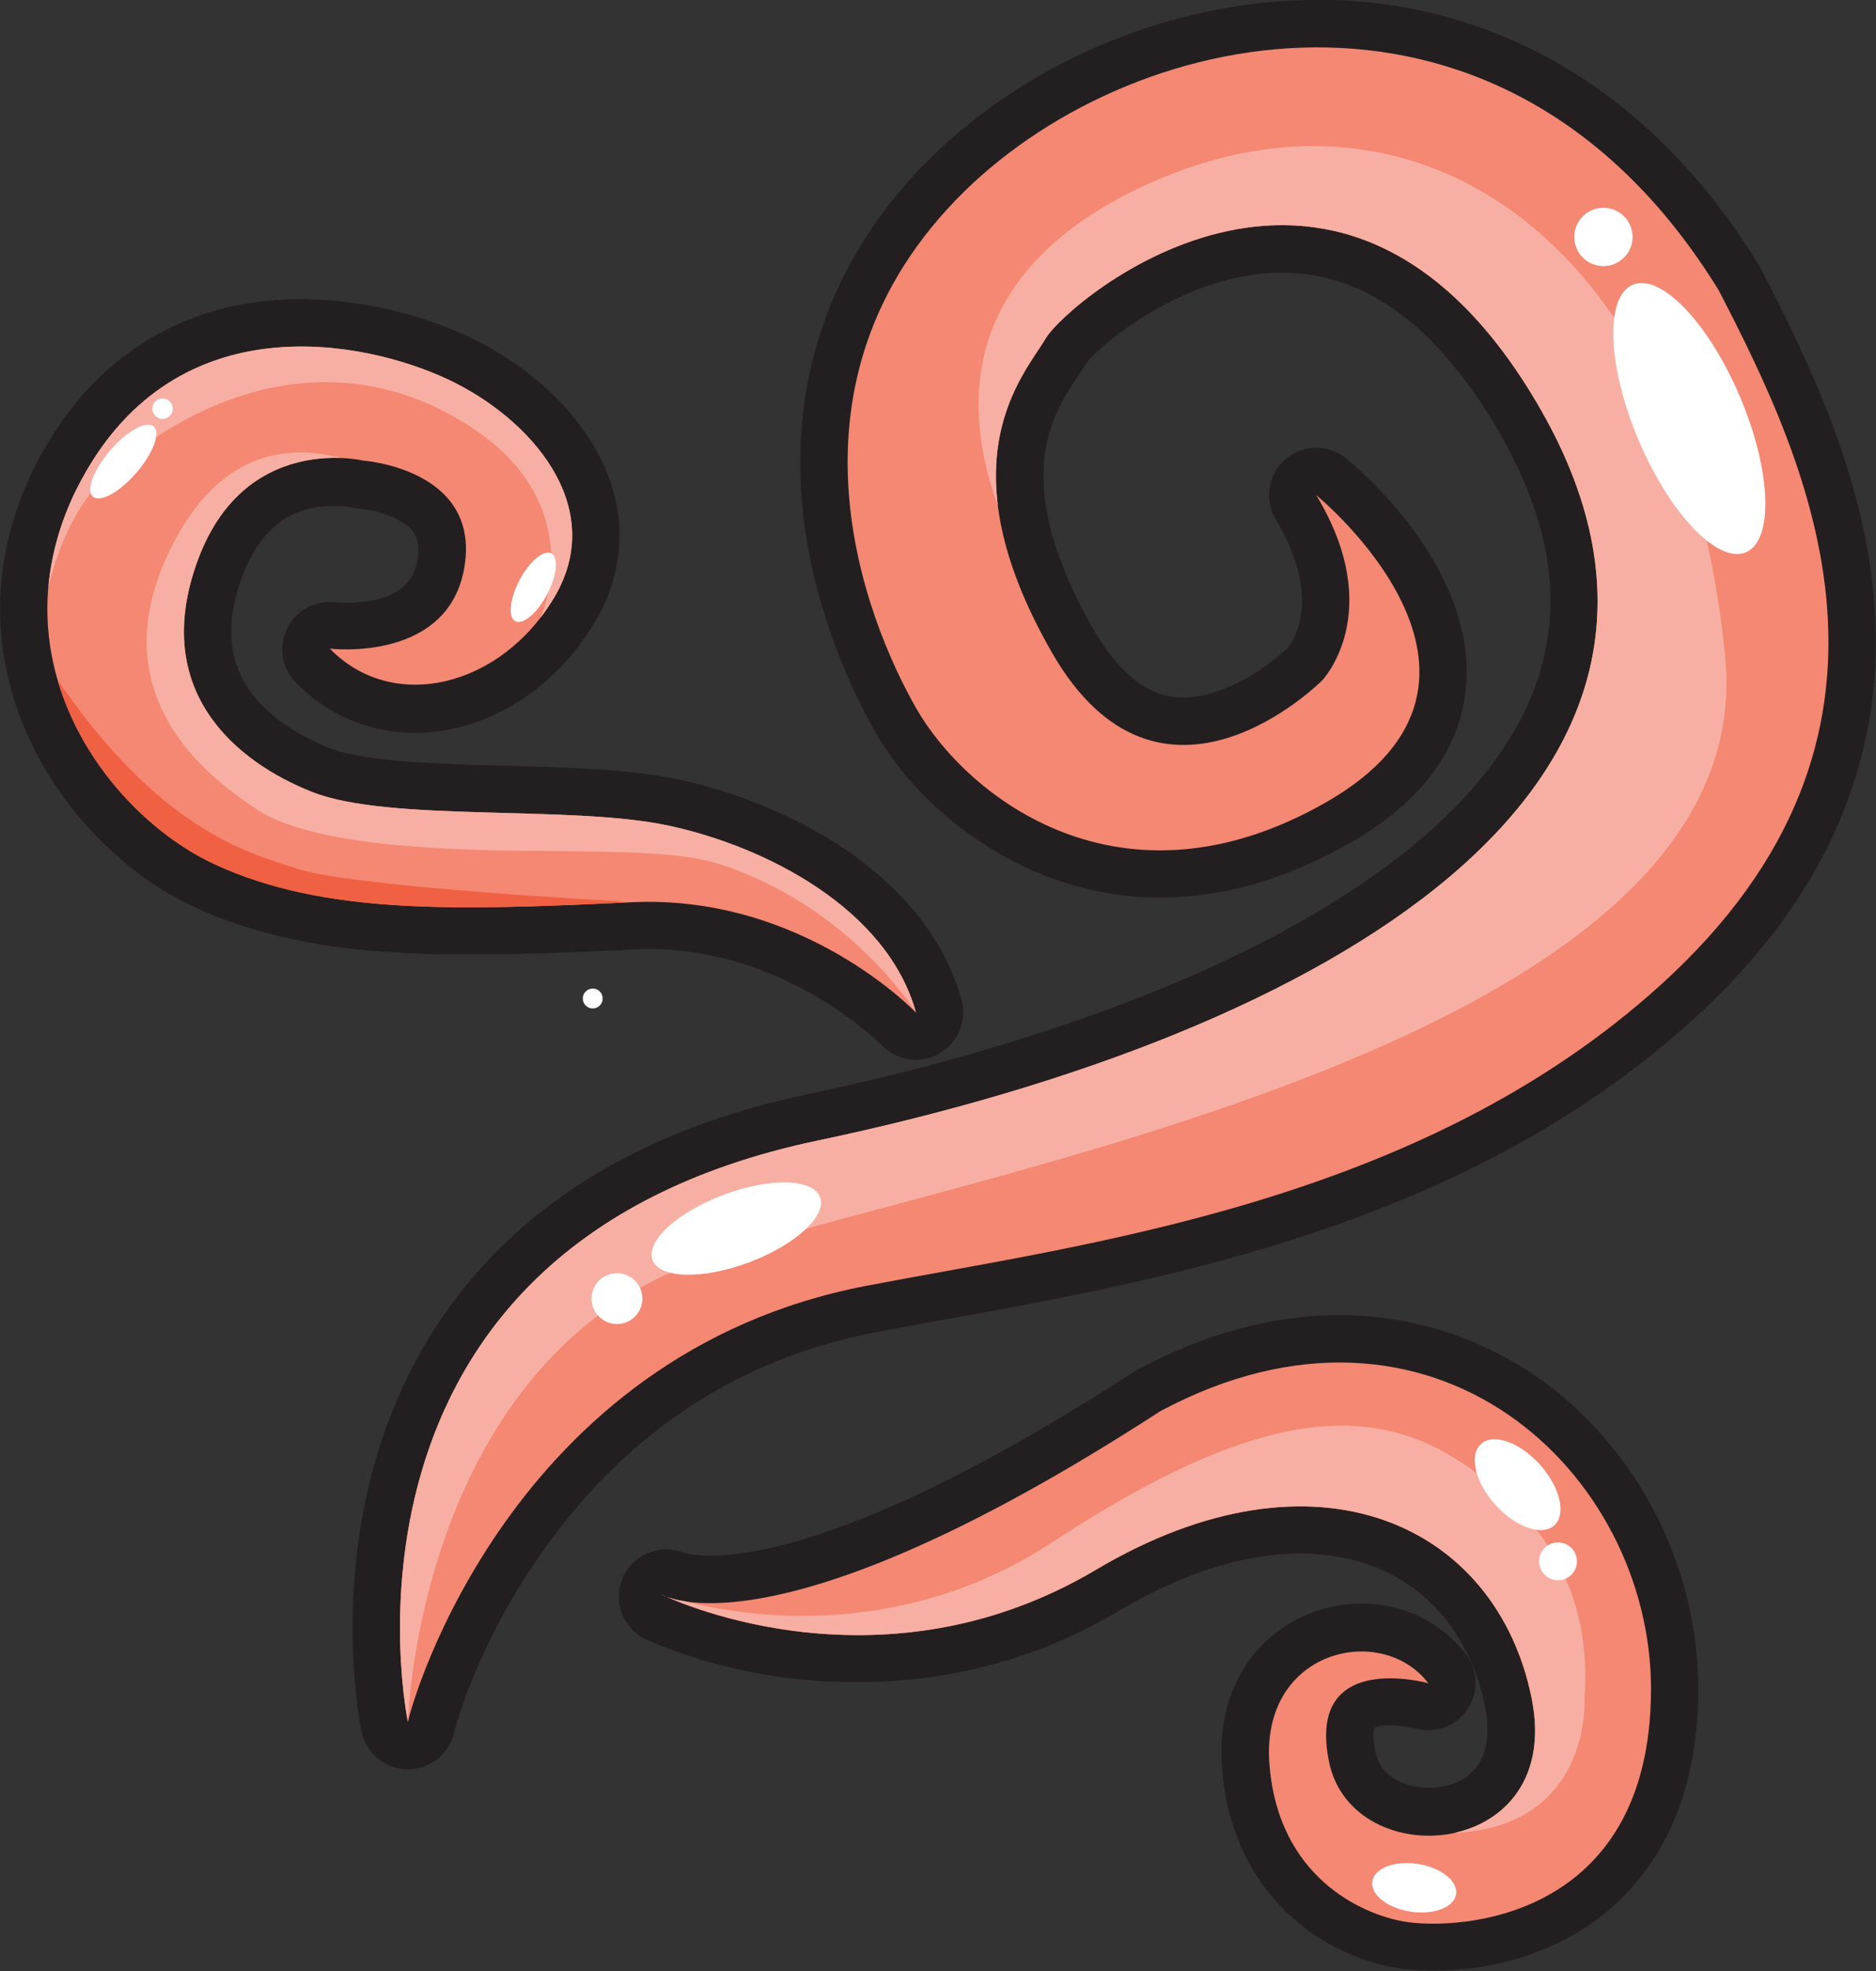<svg width="594" height="624" viewBox="0 0 594 624" fill="none" xmlns="http://www.w3.org/2000/svg">
<rect x="0" y="0" width="594" height="624" fill="#333333" stroke="none"/>
<g clip-path="url(#clip0_6378_827)">
<path d="M114.701 300.711L116.791 300.921L118.451 301.061H118.911L121.011 301.231L123.111 301.381L125.251 301.521L127.101 301.631L129.571 301.761L131.331 301.841L133.891 301.941L136.051 302.011L138.261 302.071H140.471H142.661H144.901H151.641H153.911H156.181H158.481H160.751L165.391 301.971L167.771 301.901L170.121 301.831L174.881 301.671L179.631 301.501L184.511 301.301L191.911 300.971L200.841 300.561C202.361 300.491 203.911 300.451 205.431 300.451C249.181 300.451 278.741 330.451 279.161 330.871C281.469 333.281 284.515 334.853 287.817 335.337C291.119 335.822 294.488 335.191 297.391 333.546C300.295 331.9 302.566 329.333 303.847 326.252C305.127 323.17 305.343 319.749 304.461 316.531C304.241 315.711 303.981 314.901 303.721 314.091L303.641 313.831C303.371 312.971 303.081 312.111 302.771 311.261C301.387 307.459 299.688 303.779 297.691 300.261C296.931 298.901 296.111 297.541 295.251 296.261C294.791 295.551 294.321 294.851 293.841 294.151C291.206 290.366 288.277 286.795 285.081 283.471C284.981 283.351 284.871 283.241 284.781 283.151C278.033 276.291 270.439 270.32 262.181 265.381C247.444 256.586 231.364 250.269 214.581 246.681C199.501 243.481 179.511 242.931 160.171 242.401C141.561 241.901 122.321 241.401 109.981 238.501C108.097 238.079 106.246 237.525 104.441 236.841L103.491 236.461C102.851 236.201 102.211 235.931 101.561 235.641C100.911 235.351 100.291 235.071 99.651 234.761C99.231 234.561 98.811 234.361 98.381 234.141C97.951 233.921 97.381 233.621 96.811 233.341C96.241 233.061 95.571 232.671 94.961 232.341L93.681 231.591L92.241 230.711C90.901 229.851 89.581 228.941 88.331 227.991C87.941 227.691 87.551 227.391 87.171 227.081C86.251 226.351 85.351 225.561 84.471 224.741L83.771 224.081C82.037 222.405 80.461 220.574 79.061 218.611C78.821 218.271 78.591 217.931 78.351 217.611C77.35 216.082 76.484 214.469 75.761 212.791C75.591 212.391 75.421 211.981 75.261 211.561C74.185 208.701 73.531 205.699 73.321 202.651C73.321 201.961 73.251 201.251 73.241 200.551V200.461C73.241 199.731 73.241 198.971 73.241 198.221C73.301 197.011 73.421 195.771 73.591 194.521C74.172 190.597 75.154 186.744 76.521 183.021C76.761 182.361 77.011 181.711 77.261 181.091L77.461 180.601C77.691 180.041 77.921 179.501 78.181 178.951L78.271 178.741C78.521 178.201 78.771 177.681 79.041 177.151L79.241 176.761C79.471 176.321 79.701 175.881 79.961 175.431L80.101 175.171C80.361 174.721 80.631 174.281 80.911 173.841L81.111 173.521C81.344 173.161 81.585 172.801 81.831 172.441L81.981 172.211C82.261 171.821 82.551 171.431 82.871 171.011L83.031 170.821C83.271 170.511 83.511 170.211 83.731 169.951L83.941 169.701C84.231 169.361 84.521 169.041 84.771 168.771L84.981 168.561L85.741 167.801L85.931 167.601L86.741 166.861L86.971 166.671C87.221 166.451 87.461 166.251 87.671 166.091L87.941 165.871L88.751 165.251L88.941 165.081L89.771 164.511L89.971 164.381L90.781 163.881L90.911 163.801C91.201 163.631 91.501 163.481 91.801 163.321L92.041 163.191C92.311 163.051 92.581 162.911 92.811 162.811L92.961 162.731L93.791 162.361L94.091 162.241L94.841 161.941L95.071 161.851L95.981 161.541L96.151 161.481L96.921 161.241H97.081L97.951 161.001L98.211 160.941L98.951 160.771H99.151L100.041 160.591L100.951 160.441H101.211L102.011 160.341H102.221L103.011 160.261H103.131L103.911 160.201H104.721H105.631H106.501H107.321C108.663 160.242 110 160.382 111.321 160.621C112.077 160.835 112.856 160.953 113.641 160.971C117.641 161.291 126.981 163.481 130.701 168.191C131.701 169.511 133.041 171.871 132.241 177.041C130.811 186.171 123.181 190.811 109.531 190.811C107.531 190.811 106.201 190.671 106.191 190.671C105.587 190.599 104.979 190.563 104.371 190.561C101.424 190.561 98.543 191.429 96.087 193.057C93.63 194.684 91.707 196.999 90.559 199.713C89.41 202.426 89.086 205.418 89.627 208.315C90.168 211.212 91.55 213.885 93.601 216.001C98.489 221.082 104.356 225.119 110.847 227.869C117.339 230.619 124.321 232.025 131.371 232.001C150.371 232.001 169.441 222.101 182.501 205.491C182.671 205.301 182.831 205.091 182.991 204.891L183.471 204.231C184.111 203.381 184.751 202.491 185.361 201.611L185.481 201.431L186.051 200.591C186.971 199.211 187.761 197.961 188.471 196.751C191.551 191.587 193.77 185.957 195.041 180.081C195.301 178.841 195.521 177.591 195.691 176.351C196.113 173.303 196.25 170.223 196.101 167.151V166.981C195.885 162.845 195.18 158.75 194.001 154.781C193.831 154.221 193.661 153.651 193.481 153.111C193.121 152.021 192.721 150.921 192.281 149.821C191.841 148.721 191.401 147.691 190.911 146.661C190.421 145.631 189.911 144.601 189.381 143.581C189.111 143.081 188.831 142.581 188.551 142.091C187.731 140.641 186.821 139.181 185.851 137.741L184.901 136.361C176.271 124.081 163.141 113.491 147.941 106.401C132.146 99.19 115.067 95.219 97.711 94.721H95.511H95.391C92.281 94.721 89.161 94.851 86.111 95.121H85.741C84.181 95.261 82.631 95.441 81.171 95.641L78.741 96.001C63.429 98.362 49.023 104.758 37.001 114.531C35.791 115.531 34.791 116.381 33.841 117.231C33.121 117.881 32.391 118.551 31.681 119.231C28.632 122.168 25.783 125.305 23.151 128.621C22.151 129.831 21.231 131.101 20.291 132.391C19.151 133.981 18.011 135.661 16.911 137.391C16.331 138.291 15.761 139.221 15.191 140.171C14.291 141.681 13.551 142.971 12.871 144.171L12.811 144.281C12.331 145.171 11.861 146.061 11.411 146.941L10.941 147.881C10.641 148.491 10.331 149.111 10.041 149.721L9.511 150.851L8.761 152.501C8.591 152.901 8.411 153.301 8.231 153.731C8.051 154.161 7.791 154.731 7.551 155.341L7.071 156.531C6.891 156.981 6.721 157.431 6.551 157.881L6.371 158.341C6.251 158.671 6.121 159.001 5.991 159.341C5.861 159.681 5.761 159.991 5.651 160.341L5.551 160.621C5.191 161.621 4.851 162.691 4.551 163.711C4.551 163.711 4.341 164.391 4.271 164.601C4.091 165.211 3.911 165.821 3.741 166.431L3.501 167.281C3.331 167.911 3.161 168.531 3.011 169.141L2.811 169.921C2.651 170.581 2.501 171.251 2.351 171.921L2.231 172.471C1.36 176.481 0.742 180.543 0.381 184.631C-0.714 197.431 0.797 210.32 4.821 222.521V222.651C6.425 227.516 8.387 232.255 10.691 236.831C11.131 237.721 11.591 238.601 12.061 239.471V239.541C14.409 243.889 17.041 248.079 19.941 252.081L20.061 252.251C20.581 252.971 21.111 253.681 21.671 254.401L21.791 254.571C24.081 257.571 26.541 260.461 29.071 263.161L29.381 263.491C29.911 264.051 30.441 264.611 30.971 265.151L31.361 265.551L32.961 267.141L33.301 267.471C33.911 268.051 34.511 268.621 35.131 269.191L35.231 269.281C36.541 270.501 37.901 271.691 39.231 272.821L39.661 273.191L41.251 274.481L41.831 274.941C42.311 275.321 42.831 275.691 43.261 276.041L43.901 276.531L45.421 277.651L45.961 278.041L47.751 279.291L48.021 279.481L50.111 280.861L50.591 281.171L52.241 282.171L52.941 282.591L54.311 283.401L55.111 283.851L56.451 284.601L57.241 285.021L58.711 285.781L59.371 286.111C60.081 286.471 60.791 286.811 61.501 287.111C62.731 287.681 63.961 288.231 65.201 288.761L66.201 289.161L66.771 289.391C67.511 289.701 68.251 290.011 68.961 290.281C69.351 290.441 69.751 290.591 70.141 290.731L70.921 291.021C71.531 291.251 72.141 291.491 72.771 291.711C73.178 291.864 73.588 292.004 74.001 292.131L74.901 292.441L76.601 293.021L77.881 293.421L78.681 293.671L80.431 294.211L81.851 294.621L82.741 294.871L84.341 295.311L85.701 295.661L86.641 295.901L88.281 296.311C88.751 296.431 89.231 296.531 89.701 296.641L90.471 296.821L92.241 297.221L93.601 297.501L94.661 297.711L96.211 298.021L97.741 298.301L98.541 298.451L100.271 298.751L101.941 299.081L102.801 299.211L104.411 299.461L106.911 299.811L108.491 300.021L110.021 300.211L110.961 300.321L112.641 300.521L114.701 300.711Z" fill="#231F20"/>
<path d="M424.149 416.311C403.089 416.311 381.599 422.101 360.289 433.511C359.929 433.701 359.569 433.921 359.219 434.141C280.939 484.881 241.419 492.461 224.859 492.461C222.902 492.475 220.946 492.342 219.009 492.061L218.459 491.971L217.929 491.861L217.509 491.771L217.149 491.681L216.599 491.521L216.189 491.381C214.514 490.75 212.739 490.428 210.949 490.431C207.722 490.43 204.58 491.47 201.991 493.396C199.402 495.323 197.503 498.033 196.577 501.125C195.65 504.216 195.746 507.524 196.849 510.557C197.951 513.59 200.003 516.186 202.699 517.961C203.376 518.409 204.088 518.8 204.829 519.131L206.369 519.791L208.639 520.731L210.759 521.561C211.559 521.861 212.409 522.181 213.319 522.501L214.689 522.991L216.109 523.481L217.649 523.991L219.239 524.501L220.939 525.081L222.709 525.611L224.709 526.171L226.899 526.761C228.899 527.301 231.029 527.821 233.039 528.271L233.339 528.341L235.259 528.761L235.699 528.851L237.449 529.211L238.039 529.331L239.879 529.681L242.199 530.101L242.749 530.191L245.169 530.581C245.819 530.691 246.479 530.781 247.169 530.891L247.569 530.951L249.799 531.241H250.169C252.819 531.571 255.499 531.851 258.169 532.061H258.539L260.859 532.231H261.539L263.679 532.341H264.439L266.439 532.421H267.289H269.289H273.129C273.839 532.421 274.559 532.421 275.239 532.421H276.079L278.419 532.341H279.099L281.989 532.181H282.119C284.189 532.051 286.299 531.881 288.429 531.661L289.059 531.591C289.879 531.511 290.709 531.411 291.539 531.311L292.539 531.191L294.779 530.891L295.859 530.731C296.549 530.631 297.239 530.531 297.949 530.411L299.119 530.221L301.219 529.851L302.409 529.621C303.089 529.491 303.779 529.361 304.479 529.211L305.689 528.961L307.779 528.501L308.979 528.231C309.719 528.051 310.479 527.871 311.239 527.671L312.299 527.411L314.929 526.701L315.629 526.511C316.759 526.191 317.899 525.861 319.029 525.511H319.159C320.239 525.181 321.309 524.841 322.379 524.511L323.379 524.161C324.169 523.901 324.959 523.631 325.719 523.361L326.989 522.901L329.129 522.111L330.489 521.581L332.549 520.761L333.959 520.181L335.959 519.321L337.409 518.691L339.409 517.781L340.859 517.111L342.859 516.111L344.289 515.401L346.399 514.321L347.729 513.631L350.039 512.371L351.169 511.751C352.309 511.101 353.459 510.441 354.609 509.751C361.986 505.329 369.736 501.562 377.769 498.491C378.689 498.141 379.609 497.811 380.529 497.491C382.319 496.861 384.139 496.281 385.929 495.751C388.539 494.981 391.179 494.311 393.759 493.751C395.429 493.391 397.119 493.081 398.759 492.821C400.399 492.561 402.029 492.351 403.629 492.191C406.319 491.921 409.009 491.781 411.629 491.781C415.614 491.774 419.592 492.109 423.519 492.781C424.849 493.011 426.179 493.291 427.519 493.601C428.859 493.911 430.079 494.261 431.309 494.601C436.094 496.08 440.656 498.202 444.869 500.911C445.869 501.581 446.869 502.281 447.869 503.001C448.349 503.361 448.869 503.731 449.299 504.111C450.249 504.871 451.169 505.671 452.069 506.491C452.509 506.901 452.939 507.311 453.389 507.751C454.249 508.601 455.089 509.491 455.899 510.401C456.709 511.311 457.509 512.281 458.269 513.261C464.341 521.32 468.45 530.685 470.269 540.611C470.383 541.171 470.482 541.731 470.569 542.291L470.679 543.111C470.679 543.411 470.769 543.701 470.799 543.951L470.889 544.951C470.889 545.161 470.889 545.361 470.889 545.521L470.939 546.521C470.939 546.681 470.939 546.831 470.939 546.951V548.341L470.879 549.631L470.769 550.821L470.609 551.941L470.399 553.001L470.149 554.001L469.869 554.901L469.559 555.751C469.499 555.881 469.449 556.011 469.359 556.201L469.219 556.541L468.989 556.991L468.839 557.281C468.769 557.431 468.679 557.571 468.609 557.701L468.449 557.981L468.019 558.651L467.729 559.051L467.539 559.311L467.199 559.721L467.089 559.861L466.729 560.271L466.559 560.451L466.199 560.811L466.039 560.971L465.579 561.391L465.459 561.501L464.969 561.901L464.939 562.081L464.459 562.441L464.319 562.541L463.779 562.901L463.629 562.991C463.449 563.111 463.259 563.231 463.059 563.341L462.939 563.411L462.399 563.701L462.219 563.801L461.459 564.161C461.239 564.261 461.019 564.361 460.739 564.471H460.669L459.909 564.751H459.829L459.079 565.001H459.029L458.189 565.231L457.309 565.441C455.693 565.79 454.043 565.965 452.389 565.961C445.699 565.961 437.259 562.961 435.509 554.631C434.509 549.741 434.949 547.541 435.129 546.931C436.724 546.328 438.428 546.069 440.129 546.171C442.825 546.199 445.509 546.535 448.129 547.171C451.156 548.022 454.374 547.9 457.328 546.823C460.282 545.746 462.823 543.767 464.592 541.168C466.361 538.568 467.267 535.478 467.184 532.334C467.101 529.191 466.033 526.153 464.129 523.651C460.239 518.593 455.222 514.513 449.478 511.735C443.733 508.957 437.419 507.559 431.039 507.651C425.023 507.641 419.068 508.864 413.544 511.247C408.019 513.629 403.042 517.119 398.919 521.501C392.669 528.221 385.519 540.191 386.919 559.141C389.839 599.631 418.319 618.791 441.809 622.901C445.776 623.549 449.79 623.86 453.809 623.831C492.379 623.831 537.499 600.561 537.729 534.991C537.715 502.813 525.004 471.941 502.359 449.081C492.146 438.707 479.972 430.467 466.545 424.842C453.118 419.216 438.707 416.316 424.149 416.311Z" fill="#231F20"/>
<path d="M593.521 191.779C590.631 151.859 573.421 115.729 557.521 85.009C557.351 84.679 557.171 84.359 556.971 84.009C539.391 55.419 517.591 33.679 492.181 19.399C469.293 6.518 443.444 -0.178 417.181 -0.031C372.421 -0.031 326.681 18.619 294.821 49.859C265.341 78.779 251.111 115.329 253.681 155.569C255.961 191.259 270.801 220.649 277.071 231.629C292.011 257.769 325.711 284.149 367.301 284.149C387.141 284.149 407.301 278.359 427.301 266.939C450.141 253.939 462.561 237.109 464.211 217.069C467.301 179.739 430.421 148.499 426.211 145.069C423.467 142.86 420.034 141.687 416.513 141.756C412.992 141.824 409.607 143.129 406.951 145.443C404.295 147.756 402.538 150.93 401.988 154.409C401.438 157.887 402.129 161.449 403.941 164.469C418.941 189.369 409.491 202.929 407.731 205.089C403.231 209.479 388.641 220.799 374.731 220.799C370.671 220.799 358.501 220.719 346.021 198.889C337.501 183.989 332.411 170.309 330.881 158.219C328.391 138.479 335.881 127.279 341.261 119.099L342.731 116.869L343.311 115.959L343.951 114.959C344.644 114.093 345.396 113.274 346.201 112.509L347.091 111.649L348.521 110.339L349.181 109.749L350.181 108.859L350.361 108.699C351.851 107.459 353.421 106.219 355.061 105.009L355.821 104.449L356.941 103.659L357.941 102.989C358.791 102.409 359.671 101.819 360.561 101.239C363.291 99.479 366.111 97.819 368.951 96.329C369.804 95.889 370.674 95.449 371.561 95.009L372.561 94.499C374.121 93.759 375.731 93.049 377.341 92.389C377.771 92.209 378.211 92.029 378.661 91.859L379.391 91.569L381.071 90.949L381.751 90.699C383.431 90.119 385.121 89.579 386.751 89.099C388.121 88.719 389.511 88.359 390.891 88.049L392.771 87.649C394.081 87.389 395.371 87.169 396.631 86.989L397.841 86.829L399.161 86.679C401.161 86.469 403.161 86.349 405.071 86.329H405.941C413.405 86.318 420.803 87.726 427.741 90.479C428.181 90.649 428.611 90.829 429.031 91.009C431.257 91.95 433.427 93.019 435.531 94.209C442.487 98.229 448.823 103.238 454.341 109.079C455.271 110.079 456.191 111.079 457.081 112.079C463.892 119.83 469.877 128.269 474.941 137.259C492.381 167.769 495.511 195.259 484.531 221.259C483.741 223.129 482.861 225.009 481.931 226.859C481.621 227.469 481.301 228.089 480.931 228.709C479.931 230.539 478.931 232.389 477.751 234.209C477.371 234.822 476.981 235.433 476.581 236.039C475.801 237.249 474.971 238.469 474.121 239.669C471.469 243.39 468.615 246.962 465.571 250.369C464.571 251.549 463.431 252.729 462.341 253.879C461.251 255.029 460.101 256.199 458.921 257.359C457.741 258.519 456.561 259.639 455.321 260.789C452.871 263.059 450.321 265.339 447.591 267.549C444.861 269.759 442.061 271.989 439.151 274.149L436.941 275.729C415.101 291.529 387.131 305.889 353.831 318.409L350.581 319.609C327.933 327.867 304.84 334.848 281.411 340.519L277.771 341.409C270.541 343.139 263.111 344.809 255.701 346.409C163.971 365.669 130.441 420.859 118.471 463.759C118.081 465.189 117.701 466.609 117.341 468.019C114.871 477.892 113.199 487.948 112.341 498.089C112.241 499.329 112.151 500.549 112.061 501.769C111.841 505.219 111.691 508.769 111.641 512.219C111.641 512.769 111.641 513.319 111.641 513.859C111.641 514.946 111.641 516.016 111.641 517.069C111.641 518.639 111.641 520.169 111.731 521.649C111.731 522.649 111.801 523.649 111.841 524.549C111.881 525.449 111.931 526.399 111.991 527.289C112.061 528.629 112.151 529.919 112.251 531.159C112.711 536.999 113.341 541.569 113.781 544.379L113.971 545.549C114.271 547.339 114.481 548.289 114.481 548.289C115.214 551.637 117.072 554.632 119.744 556.777C122.417 558.923 125.744 560.088 129.171 560.079H129.491C132.929 560.015 136.242 558.77 138.872 556.555C141.503 554.339 143.292 551.287 143.941 547.909C144.221 546.769 151.311 519.379 173.131 489.229C199.591 452.649 234.561 429.959 277.051 421.789C284.241 420.409 291.841 419.039 299.891 417.579C369.331 405.009 464.431 387.799 536.141 322.699C577.771 284.879 597.091 240.829 593.521 191.779ZM408.021 204.779L407.921 204.889L408.021 204.779Z" fill="#231F20"/>
<path d="M290.002 320.53C290.002 320.53 254.392 283.08 200.132 285.61C145.872 288.14 102.942 289.82 67.882 273.55C33.532 257.61 -4.178 206.91 26.052 151.4C56.282 95.89 115.162 107.67 141.602 120C168.042 132.33 192.452 160.23 175.602 188.91C158.752 217.59 124.412 225.91 104.442 205.33C104.442 205.33 142.312 209.94 147.112 179.11C151.912 148.28 114.792 145.78 114.792 145.78C114.792 145.78 77.242 136.78 62.452 177.78C47.662 218.78 74.682 241.18 98.942 250.75C123.202 260.32 180.592 254.75 211.462 261.31C242.332 267.87 280.942 287.62 290.002 320.53Z" fill="#F48873"/>
<path d="M211.459 261.31C180.589 254.75 123.189 260.31 98.939 250.75C74.689 241.19 47.658 218.89 62.449 177.82C73.299 147.68 96.448 144.52 107.949 144.98C91.749 140.72 71.319 142.67 56.408 169.18C27.689 220.25 68.939 247.84 80.939 255.98C92.939 264.12 118.939 269.11 168.029 269.35C217.118 269.59 222.848 270.85 238.598 277.69C272.668 292.51 290.038 320.53 290.038 320.53C280.938 287.62 242.329 267.86 211.459 261.31Z" fill="#F8AFA3"/>
<path d="M26.051 151.4C20.107 162.038 16.445 173.798 15.301 185.93C19.001 170.69 25.741 156.47 37.441 147.06C75.991 116.06 116.371 113.14 150.161 135.88C187.061 160.7 171.161 195.41 171.161 195.53C172.783 193.418 174.273 191.207 175.621 188.91C192.471 160.23 168.071 132.32 141.621 120C115.171 107.68 56.271 95.88 26.051 151.4Z" fill="#F8AFA3"/>
<path d="M67.879 273.549C102.27 289.549 144.23 288.209 197.03 285.749L196.66 285.339C196.66 285.339 113.55 280.929 95.04 275.259C76.529 269.589 50.359 261.789 18.27 215.369C26.279 242.729 47.66 264.159 67.879 273.549Z" fill="#F06043"/>
<path d="M43.164 149.679C48.473 143.537 50.931 136.962 48.654 134.994C46.377 133.025 40.227 136.409 34.918 142.551C29.609 148.693 27.151 155.268 29.428 157.236C31.705 159.204 37.855 155.821 43.164 149.679Z" fill="white"/>
<path d="M51.468 132.601C53.252 132.601 54.698 131.155 54.698 129.371C54.698 127.587 53.252 126.141 51.468 126.141C49.684 126.141 48.238 127.587 48.238 129.371C48.238 131.155 49.684 132.601 51.468 132.601Z" fill="white"/>
<path d="M173.187 188.218C176.33 182.29 176.936 176.454 174.54 175.184C172.144 173.914 167.654 177.69 164.511 183.619C161.368 189.547 160.763 195.383 163.158 196.653C165.554 197.923 170.044 194.147 173.187 188.218Z" fill="white"/>
<path d="M187.681 319.239C189.421 319.239 190.831 317.829 190.831 316.089C190.831 314.35 189.421 312.939 187.681 312.939C185.942 312.939 184.531 314.35 184.531 316.089C184.531 317.829 185.942 319.239 187.681 319.239Z" fill="white"/>
<path d="M452.261 532.85C437.591 513.55 399.261 522.03 401.921 558.2C404.581 594.37 431.411 605.99 444.421 608.26C461.191 611.19 522.501 608.2 522.761 535.07C523.001 466.07 453.461 400.65 367.371 446.73C243.991 526.73 209.371 504.73 209.371 504.73C209.371 504.73 277.141 538.41 347.001 496.94C416.861 455.47 474.091 482.78 485.001 537.83C495.161 588.91 428.331 593.73 420.841 557.83C413.351 521.93 452.261 532.85 452.261 532.85Z" fill="#F48873"/>
<path d="M333.32 488.141C394.19 448.141 430.78 443.141 460.56 461.581C498.35 485.051 503.359 515.581 501.669 538.091C501.669 538.091 503.94 578.151 460.52 580.211C476.52 576.741 490 562.831 485.02 537.791C474.02 482.741 416.85 455.441 347.02 496.901C283.41 534.661 221.54 510.121 211.02 505.431C212.861 506.107 214.768 506.59 216.71 506.871C234.94 511.601 284.83 520.001 333.32 488.141Z" fill="#F8AFA3"/>
<path d="M210.942 505.429C210.392 505.228 209.86 504.981 209.352 504.689C209.352 504.689 209.942 504.969 210.942 505.429Z" fill="#B6E0D8"/>
<path d="M492.119 482.886C496.02 479.378 493.993 470.761 487.59 463.64C481.187 456.519 472.833 453.589 468.931 457.097C465.03 460.605 467.058 469.222 473.461 476.343C479.864 483.465 488.217 486.394 492.119 482.886Z" fill="white"/>
<path d="M493.318 500.25C496.626 500.25 499.308 497.568 499.308 494.26C499.308 490.951 496.626 488.27 493.318 488.27C490.01 488.27 487.328 490.951 487.328 494.26C487.328 497.568 490.01 500.25 493.318 500.25Z" fill="white"/>
<path d="M461.033 599.633C461.674 595.462 456.255 591.168 448.93 590.042C441.604 588.916 435.146 591.384 434.505 595.554C433.864 599.725 439.282 604.018 446.608 605.145C453.933 606.271 460.392 603.803 461.033 599.633Z" fill="white"/>
<path d="M129.17 545.15C129.17 545.15 97.5 394.92 258.8 361.08C420.1 327.24 555.83 248.59 487.94 129.82C425.57 20.7 338.09 95.35 331.15 107.08C324.21 118.81 298.35 145.83 332.96 206.37C367.57 266.91 418.66 215.37 418.66 215.37C418.66 215.37 439.19 193.86 416.75 156.72C416.75 156.72 488.13 214.95 419.89 253.96C354.83 291.14 305.99 252.02 290.1 224.22C274.21 196.42 243.73 121.08 305.34 60.599C360.48 6.51 477.08 -17.261 544.2 91.9C572.89 147.35 613.2 232.46 526.03 311.6C449.42 381.15 343.03 393.82 274.2 407.06C161.73 428.68 130.23 538.97 129.17 545.15Z" fill="#F48873"/>
<path d="M210.848 403.499C270.048 375.819 558.898 338.209 546.248 207.989C533.598 77.769 449.938 19.669 364.558 57.769C303.318 85.089 304.559 128.769 315.958 160.109C312.258 130.839 326.309 115.189 331.148 107.039C338.089 95.349 425.568 20.699 487.938 129.819C555.828 248.589 420.088 327.179 258.798 361.079C97.508 394.979 129.168 545.179 129.168 545.179C129.168 545.179 131.868 440.429 210.848 403.499Z" fill="#F8AFA3"/>
<path d="M552.803 174.832C561.684 171.075 560.863 149.071 550.969 125.683C541.076 102.296 525.856 86.382 516.975 90.139C508.094 93.896 508.915 115.901 518.809 139.288C528.702 162.676 543.922 178.589 552.803 174.832Z" fill="white"/>
<path d="M507.691 84.239C512.789 84.239 516.921 80.107 516.921 75.009C516.921 69.912 512.789 65.779 507.691 65.779C502.593 65.779 498.461 69.912 498.461 75.009C498.461 80.107 502.593 84.239 507.691 84.239Z" fill="white"/>
<path d="M237.149 399.625C251.8 394.133 261.88 384.889 259.664 378.978C257.448 373.067 243.775 372.727 229.125 378.22C214.474 383.712 204.394 392.956 206.61 398.867C208.826 404.778 222.499 405.117 237.149 399.625Z" fill="white"/>
<path d="M195.349 419.141C199.789 419.141 203.389 415.541 203.389 411.101C203.389 406.66 199.789 403.061 195.349 403.061C190.908 403.061 187.309 406.66 187.309 411.101C187.309 415.541 190.908 419.141 195.349 419.141Z" fill="white"/>
</g>
<defs>
<clipPath id="clip0_6378_827">
<rect width="593.94" height="623.97" fill="white"/>
</clipPath>
</defs>
</svg>
